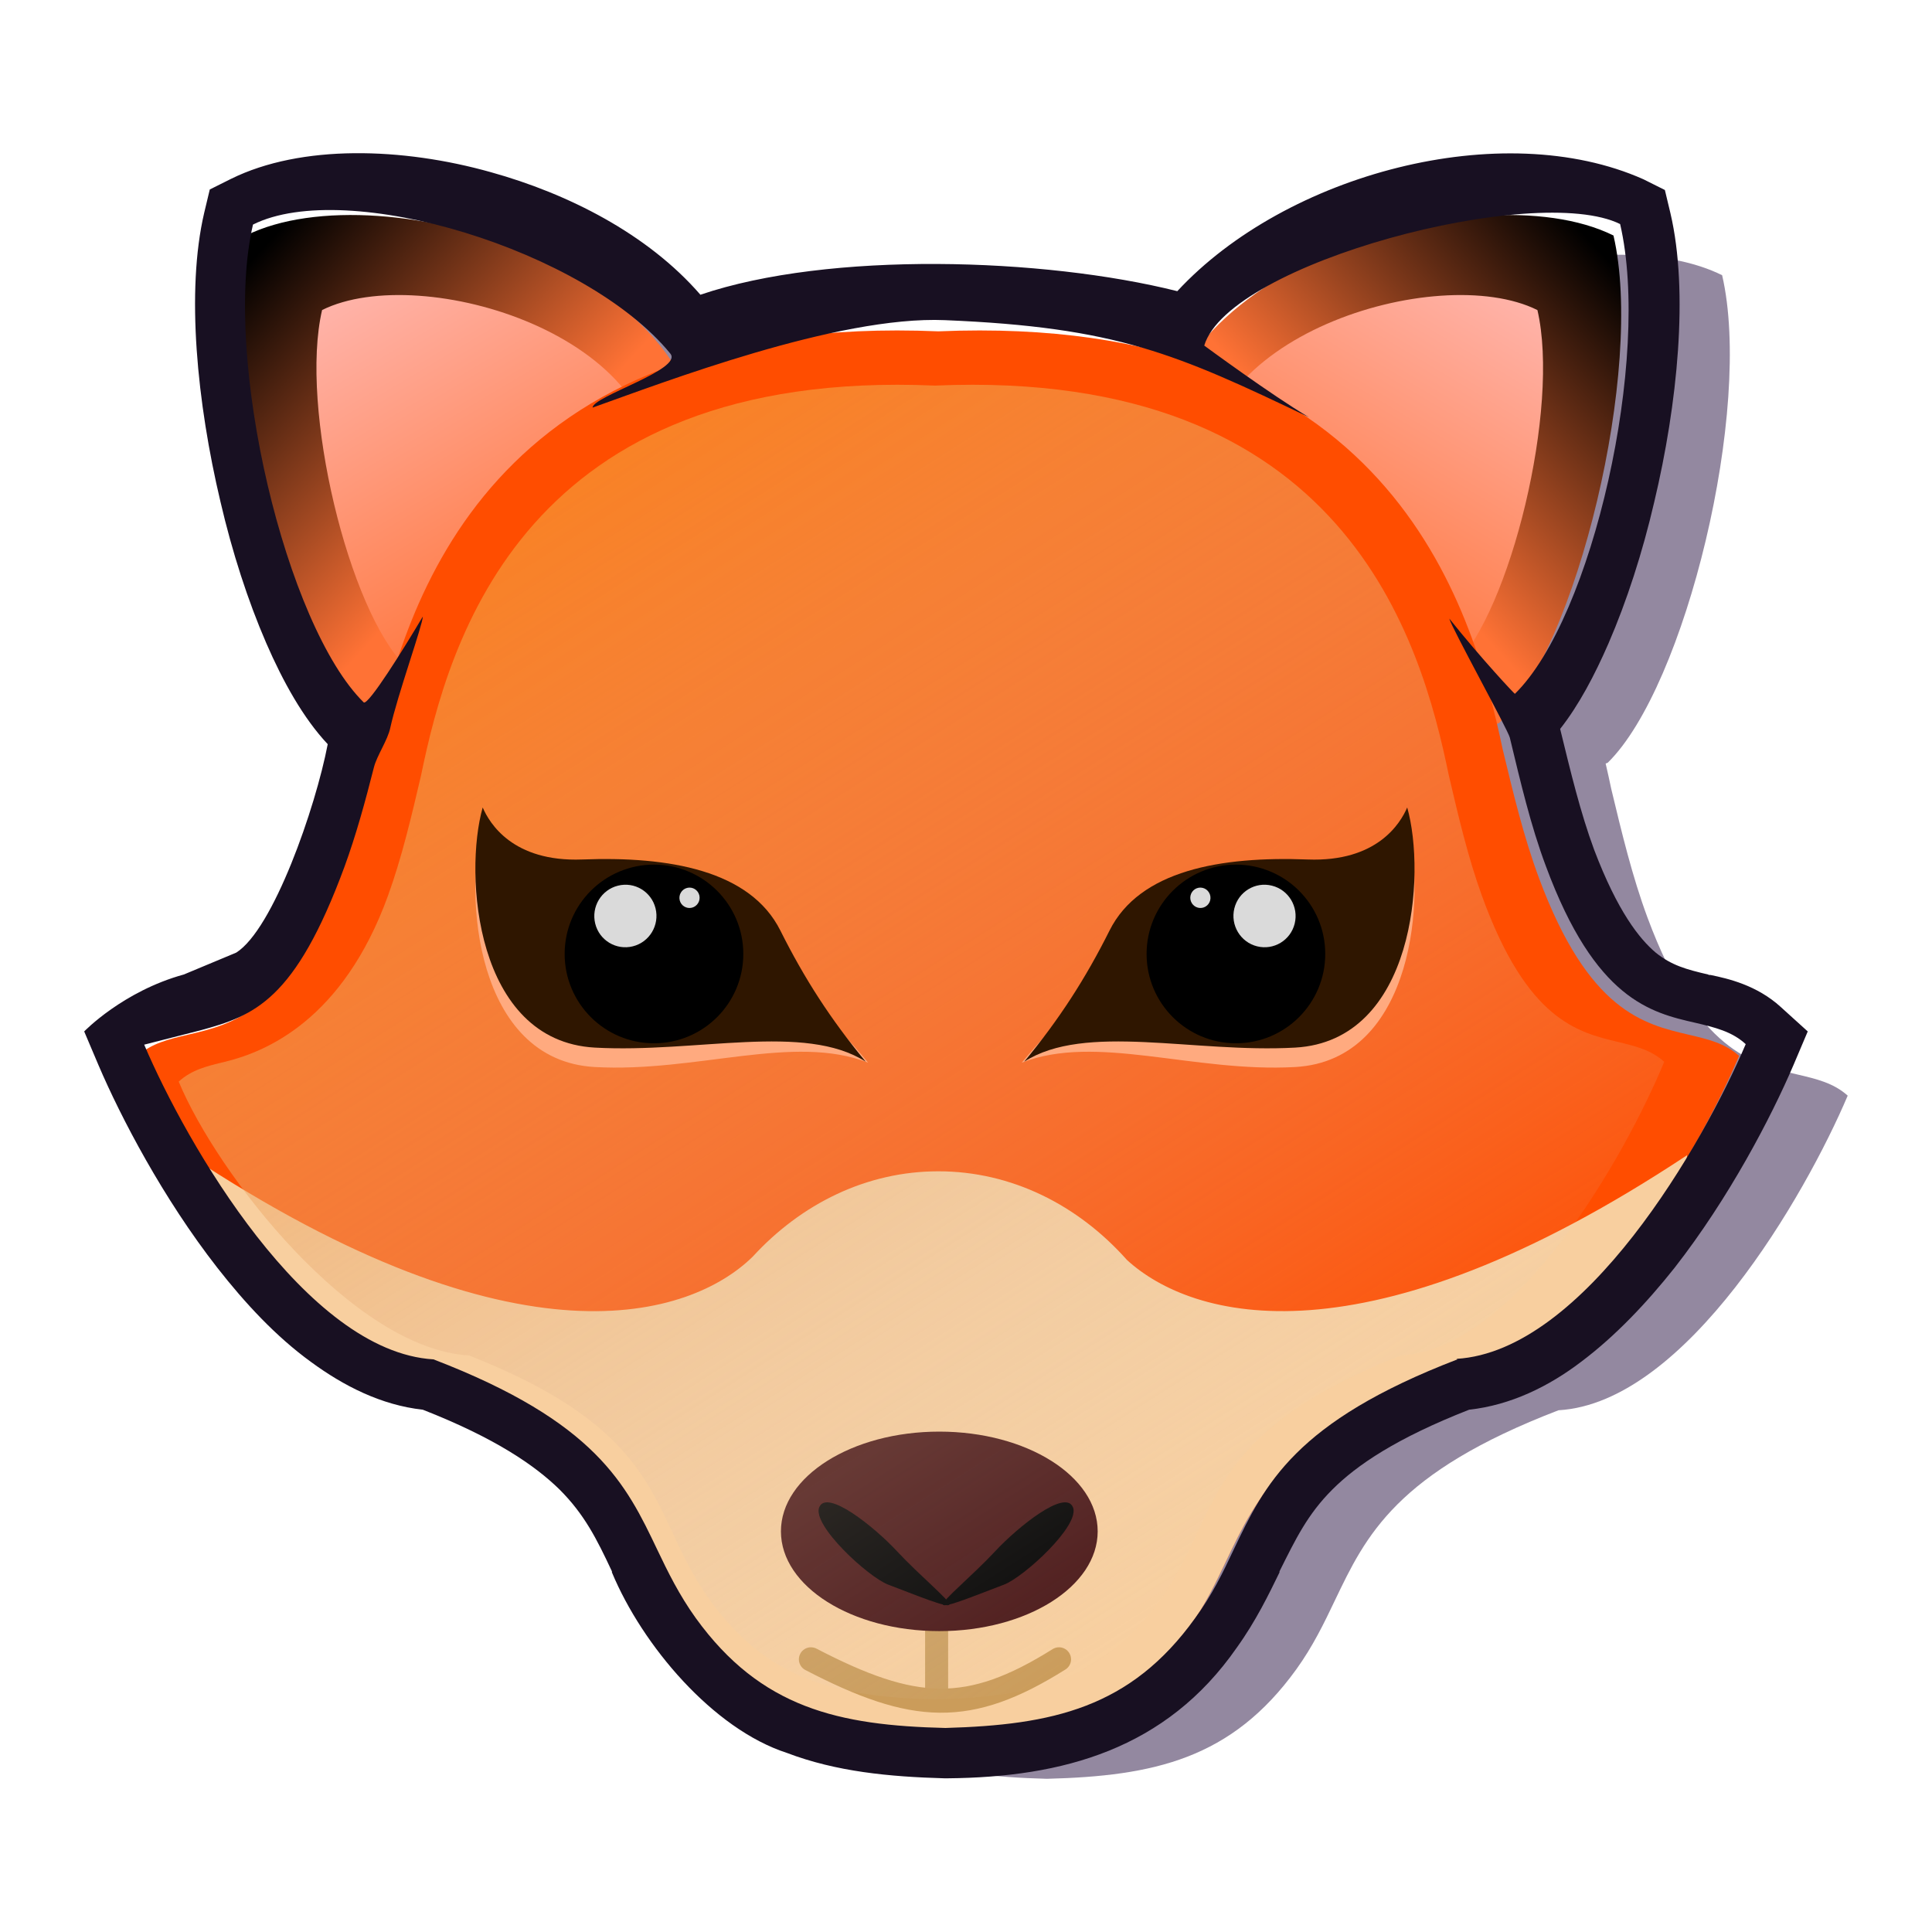 <svg clip-rule="evenodd" stroke-linecap="round" stroke-linejoin="round" stroke-miterlimit="10" viewBox="0 0 38 38" xmlns="http://www.w3.org/2000/svg" xmlns:xlink="http://www.w3.org/1999/xlink"><linearGradient id="a"><stop offset="0"/><stop offset=".708" stop-color="#ff7235"/><stop offset="1" stop-color="#ff7235"/></linearGradient><linearGradient id="b" gradientUnits="userSpaceOnUse" x1="30.513" x2="23.433" xlink:href="#a" y1="3.904" y2="10.421"/><linearGradient id="c"><stop offset="0" stop-color="#ffb3a9"/><stop offset="1" stop-color="#ff7235"/></linearGradient><linearGradient id="d" gradientUnits="userSpaceOnUse" x1="29.345" x2="25.282" xlink:href="#c" y1="5.566" y2="12.381"/><linearGradient id="e" gradientUnits="userSpaceOnUse" x1="6.061" x2="13.141" xlink:href="#a" y1="3.904" y2="10.421"/><linearGradient id="f" gradientUnits="userSpaceOnUse" x1="7.229" x2="11.292" xlink:href="#c" y1="5.566" y2="12.381"/><linearGradient id="g" gradientUnits="userSpaceOnUse" x1="7.214" x2="24.575" y1="3.919" y2="31.178"><stop offset="0" stop-color="#ff7c03"/><stop offset="1" stop-color="#d9d9d9" stop-opacity="0"/></linearGradient><clipPath id="h"><path clip-rule="evenodd" d="m13.55 32.05c1.274 1.767 2.807 2.1 4.906 2.155 2.1-.055 3.632-.388 4.906-2.155.33-.457.545-.908.758-1.354.611-1.277 1.201-2.512 4.398-3.74 2.513-.145 4.861-4.241 5.688-6.188-.278-.25-.617-.329-.993-.417-.883-.207-1.971-.461-2.944-3.083-.3-.808-.506-1.668-.714-2.534-.597-2.825-2.224-8.592-11.099-8.217-8.875-.375-10.502 5.392-11.099 8.217-.208.866-.414 1.726-.714 2.534-.974 2.622-2.061 2.876-2.944 3.083-.376.088-.715.167-.993.417.827 1.947 3.174 6.043 5.688 6.188 3.197 1.227 3.787 2.463 4.398 3.74.213.446.429.897.758 1.354z"/></clipPath><g><path d="m9.227 15.003c-1.53-1.498-2.86-6.963-2.25-9.589 2.124-1.055 6.817.018 8.416 2.544 1.377-.487 3.082-.747 5.2-.658 1.979-.084 3.597.138 4.924.564 1.654-2.459 6.257-3.492 8.355-2.451.61 2.626-.72 8.091-2.25 9.589-.013.005-.027.011-.041.016.041.174.077.341.11.498.208.866.414 1.726.714 2.534.974 2.622 2.061 2.876 2.944 3.083.376.088.715.167.993.417-.827 1.947-3.174 6.043-5.688 6.188-3.197 1.227-3.787 2.463-4.398 3.74-.213.446-.429.897-.758 1.354-1.274 1.767-2.807 2.101-4.906 2.155-2.099-.055-3.632-.388-4.906-2.155-.33-.457-.545-.908-.758-1.354-.611-1.277-1.201-2.512-4.398-3.74-2.513-.145-4.861-4.241-5.688-6.188.278-.25.617-.329.993-.417.883-.207 1.971-.461 2.944-3.083.3-.808.506-1.668.714-2.534.027-.129.057-.264.089-.405-.127-.028-.247-.065-.357-.109z" fill="#281342" fill-opacity=".5"/><path d="m31.735 4.632c.611 2.626-.72 8.091-2.25 9.589-1.806.731-6.181-.703-6.685-4.785-.504-4.082 6.257-6.134 8.935-4.804z" fill="url(#b)"/><path d="m30.239 6.098c.447 1.921-.527 5.918-1.646 7.014-1.321.535-4.521-.514-4.89-3.5-.369-2.986 4.577-4.487 6.535-3.514z" fill="url(#d)"/><path d="m4.839 4.632c-.61 2.626.72 8.091 2.25 9.589 1.806.731 6.181-.703 6.685-4.785.504-4.082-6.257-6.134-8.935-4.804z" fill="url(#e)"/><path d="m6.335 6.098c-.447 1.921.527 5.918 1.646 7.014 1.321.535 4.521-.514 4.89-3.5.368-2.986-4.577-4.487-6.536-3.514z" fill="url(#f)"/><path d="m13.55 32.05c1.274 1.767 2.807 2.1 4.906 2.155 2.1-.055 3.632-.388 4.906-2.155.33-.457.545-.908.758-1.354.611-1.277 1.201-2.512 4.398-3.74 2.513-.145 4.861-4.241 5.688-6.188-.278-.25-.617-.329-.993-.417-.883-.207-1.971-.461-2.944-3.083-.3-.808-.506-1.668-.714-2.534-.597-2.825-2.224-8.592-11.099-8.217-8.875-.375-10.502 5.392-11.099 8.217-.208.866-.414 1.726-.714 2.534-.974 2.622-2.061 2.876-2.944 3.083-.376.088-.715.167-.993.417.827 1.947 3.174 6.043 5.688 6.188 3.197 1.227 3.787 2.463 4.398 3.74.213.446.429.897.758 1.354z" fill="#ff4d00" fill-rule="evenodd"/><g clip-path="url(#h)"><path d="m3.718 22.722c6.476 4.29 9.87 3.186 11.085 1.997.955-1.042 2.24-1.681 3.653-1.681 1.442 0 2.751.665 3.711 1.745 1.271 1.162 4.658 2.151 11.016-2.062l-.915 8.325c-4.31 2.095-12.635 6.095-13.755 6.455 0.0.008.001.014.001.018 0 .011-.022.01-.063-0-.042.01-.063.011-.063 0 0-.004 0-.01.001-.018-1.119-.36-9.445-4.36-13.755-6.455zm14.732 13.864c.023-.32.052-.71.085-1.15-.027 0-.053.001-.08.001-.03 0-.06-0-.09-.001.033.441.062.831.085 1.151z" fill="#f8cf9f" fill-rule="evenodd"/></g><path d="m18.422 32.081v1.369" fill="none" stroke="#cc9f60" stroke-linecap="butt" stroke-linejoin="miter" stroke-width=".453"/><path d="m15.36 30.12c0-1.083 1.395-1.962 3.115-1.962 1.72 0 3.115.878 3.115 1.962s-1.395 1.962-3.115 1.962c-1.72 0-3.115-.878-3.115-1.962z" fill="#4a1717"/><path d="m21.103 29.643c.15.356-.969 1.379-1.354 1.524-.548.207-1.171.466-1.202.394-.03-.072.584-.573 1.03-1.053.447-.48 1.375-1.222 1.525-.865z" fill="#020202"/><path d="m16.114 29.643c-.15.356.969 1.379 1.354 1.524.548.207 1.171.466 1.202.394.03-.072-.584-.573-1.03-1.053-.447-.48-1.375-1.222-1.525-.865z" fill="#020202"/><path d="m15.95 32.637c2.029 1.054 3.102 1.114 4.879 0" fill="none" stroke="#cb9c5a" stroke-linecap="round" stroke-linejoin="round" stroke-width=".474"/><path d="m13.921 31.414c1.16 1.649 2.556 1.961 4.468 2.012 1.912-.051 3.308-.362 4.468-2.012.3-.427.497-.848.691-1.264.556-1.192 1.094-2.345 4.005-3.49 2.289-.135 4.427-3.958 5.18-5.775-.253-.233-.562-.307-.904-.39-.805-.193-1.795-.43-2.682-2.877-.273-.754-.461-1.557-.65-2.365-.544-2.637-2.025-8.019-10.108-7.669-8.083-.35-9.565 5.033-10.108 7.669-.189.808-.377 1.611-.65 2.365-.887 2.447-2.407 3.074-3.211 3.267-.343.082-.652.156-.905.389.753 1.817 3.421 5.251 5.71 5.386 2.911 1.146 3.449 2.299 4.005 3.49.194.416.39.837.691 1.264z" fill="url(#g)"/><path d="m15.349 18.684c.474.947 1.036 1.382 1.727 2.218-1.464-.576-3.376.197-5.378.085-2.352-.132-2.577-3.408-2.204-4.723.132.307.589 1.075 1.957 1.023 1.71-.066 3.306.214 3.898 1.398z" fill="#ffaa7f"/><path d="m15.349 18.303c.474.947.987 1.743 1.678 2.579-1.201-.77-3.327-.165-5.329-.277-2.352-.132-2.577-3.408-2.204-4.723.132.307.589 1.075 1.957 1.023 1.71-.066 3.306.214 3.898 1.398z" fill="#2f1600"/><path d="m11.106 18.763c0-.971.787-1.757 1.757-1.757.97 0 1.757.787 1.757 1.757s-.787 1.757-1.757 1.757c-.971 0-1.757-.787-1.757-1.757z"/><path d="m11.707 18.166c-.081-.33.119-.664.447-.746.328-.083.659.118.74.447.081.33-.119.664-.447.746s-.659-.118-.74-.447z" fill="#dadada"/><path d="m13.369 17.707c-.026-.107.039-.216.145-.243.107-.027.214.038.241.146.026.107-.039.216-.145.243-.107.027-.214-.038-.241-.145z" fill="#dadada"/><path d="m21.823 18.684c-.474.947-1.036 1.382-1.727 2.218 1.464-.576 3.376.197 5.378.085 2.352-.132 2.577-3.408 2.204-4.723-.132.307-.589 1.075-1.957 1.023-1.71-.066-3.306.214-3.898 1.398z" fill="#ffaa7f"/><path d="m21.823 18.303c-.474.947-.987 1.743-1.678 2.579 1.201-.77 3.327-.165 5.329-.277 2.352-.132 2.577-3.408 2.204-4.723-.132.307-.589 1.075-1.957 1.023-1.71-.066-3.306.214-3.898 1.398z" fill="#2f1600"/><path d="m26.066 18.763c0-.971-.787-1.757-1.757-1.757s-1.757.787-1.757 1.757c0 .97.787 1.757 1.757 1.757s1.757-.787 1.757-1.757z"/><path d="m25.465 18.166c.081-.33-.119-.664-.447-.746-.328-.083-.659.118-.74.447-.081.33.119.664.447.746s.659-.118.74-.447z" fill="#dadada"/><path d="m23.803 17.707c.026-.107-.039-.216-.145-.243-.107-.027-.214.038-.241.146-.026.107.039.216.145.243.107.027.214-.038.241-.145z" fill="#dadada"/><path d="m35.026 19.807c-.47-.43-1.04-.56-1.38-.63-.02 0-.04 0-.05-.01-.43-.1-.72-.18-1.03-.43-.32-.27-.75-.81-1.21-2.02-.27-.73-.46-1.52-.67-2.38.37-.47.68-1.06.95-1.68.36-.83.67-1.79.9-2.78.46-1.93.68-4.14.32-5.68l-.11-.46-.42-.21c-2.78-1.24-7.03-.11-9.17 2.2-2.63-.66-6.85-.79-9.38.07-1.04-1.2-2.61-1.99-4.12-2.41-1.74-.49-3.73-.55-5.11.13l-.42.21-.11.46c-.36 1.54-.14 3.74.32 5.68.23.99.54 1.95.9 2.78.33.76.73 1.48 1.21 1.99-.24 1.25-1.07 3.64-1.8 4.1l-1.03.43c-1.2.33-1.96 1.12-1.96 1.12l.28.66c.44 1.03 1.27 2.62 2.34 3.99.54.69 1.15 1.35 1.84 1.85.64.47 1.38.85 2.2.94 1.43.56 2.21 1.1 2.69 1.57.49.49.73.97 1.03 1.61v.02c.6 1.44 1.99 3.08 3.44 3.55.97.37 2.02.47 3.1.5h.03.03c2.27-.02 4.3-.57 5.69-2.57.38-.53.63-1.05.84-1.48v-.02c.32-.64.55-1.12 1.04-1.61.48-.48 1.26-1.01 2.69-1.57.82-.09 1.57-.46 2.2-.94.68-.51 1.3-1.17 1.84-1.85 1.07-1.37 1.9-2.96 2.34-3.99l.28-.66zm-6.36 6.93c-3.2 1.23-3.79 2.46-4.4 3.74-.21.45-.43.9-.76 1.35-1.27 1.77-2.81 2.1-4.91 2.16-2.1-.05-3.63-.39-4.91-2.16-.33-.46-.55-.91-.76-1.35-.61-1.28-1.2-2.51-4.4-3.74-2.51-.15-4.86-4.24-5.69-6.19l1.1-.28c1.07-.29 1.87-.59 2.84-3.22.23-.63.41-1.29.58-1.96.06-.23.27-.53.32-.77.14-.64.64-2.03.64-2.19-.39.66-1.06 1.73-1.16 1.69-1.53-1.5-2.79-6.78-2.18-9.4 1.84-.92 6.55.5 8.21 2.54.25.31-1.53.84-1.53 1.06 1.38-.49 4.81-1.81 6.93-1.72 3.38.14 4.55.66 7.16 1.91-.73-.43-2.06-1.41-2.06-1.41.49-1.63 6.52-3.21 8.18-2.39.61 2.63-.54 7.74-2.07 9.24-.01 0-.65-.68-1.29-1.48.04.17 1.15 2.18 1.19 2.34.21.87.41 1.73.71 2.53.97 2.62 2.06 2.88 2.94 3.08.38.09.72.17.99.42-.83 1.95-3.17 6.04-5.69 6.19z" fill="#181022" fill-rule="evenodd"/></g></svg>
